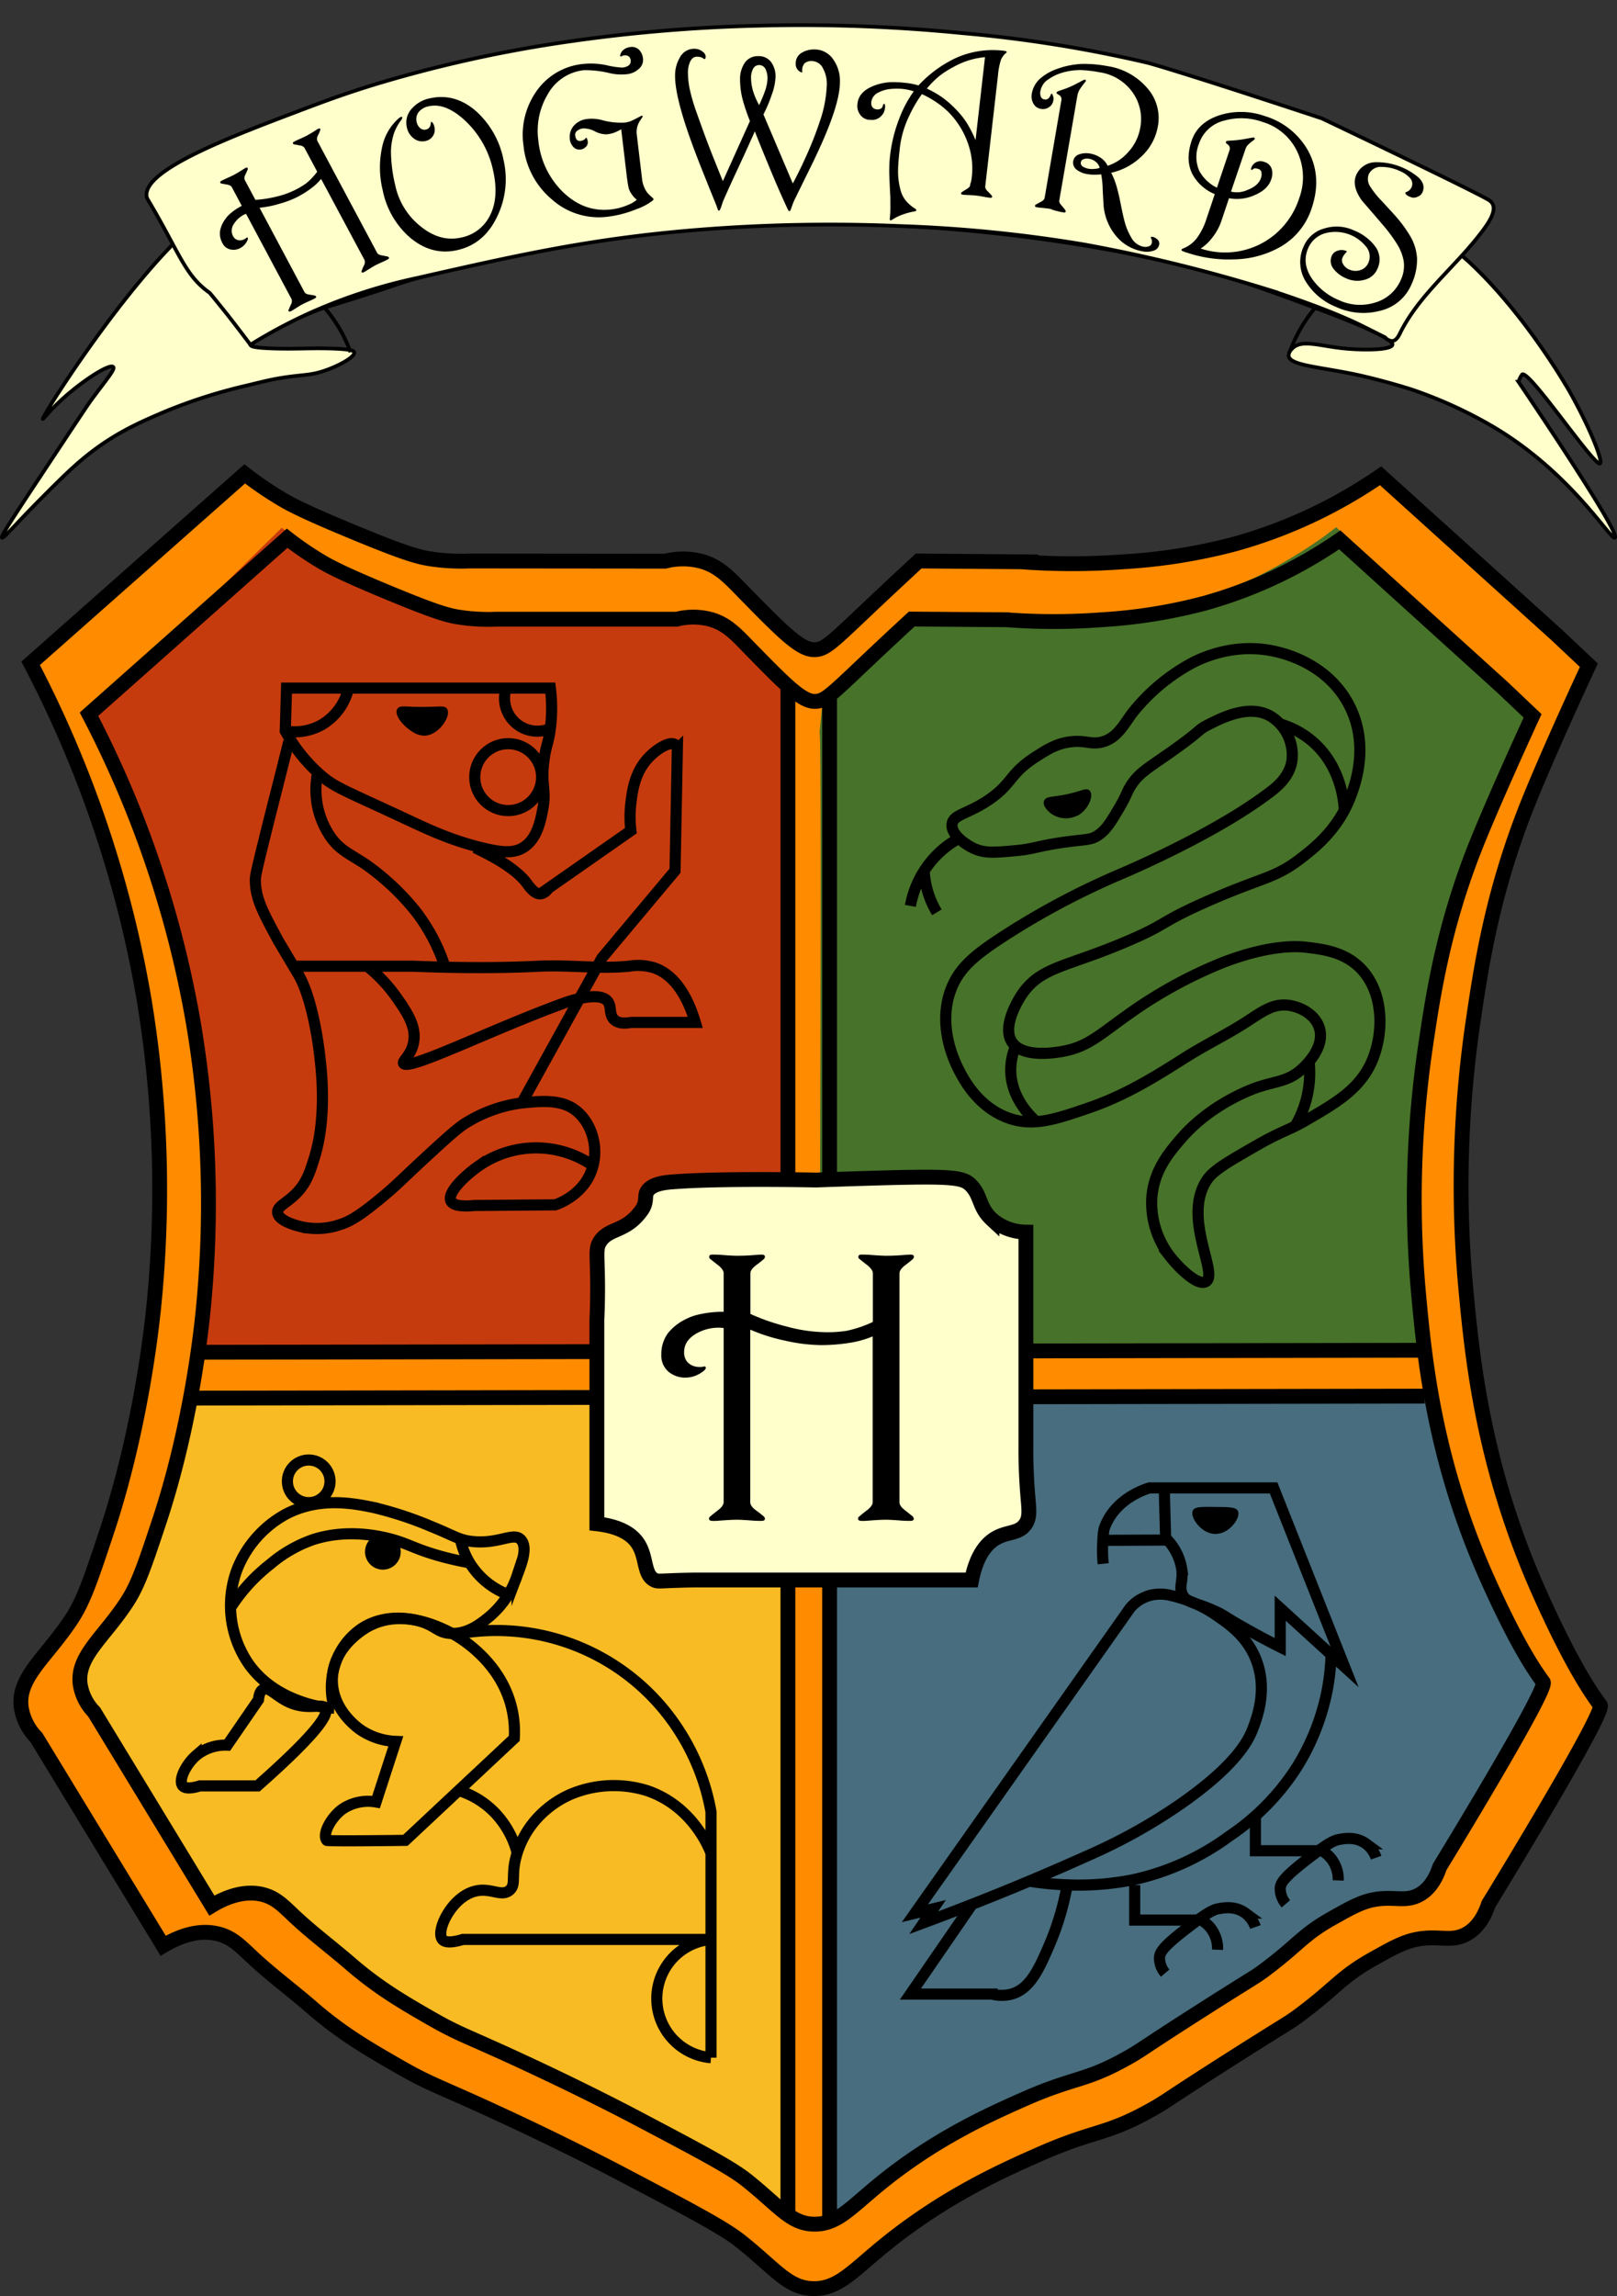 <svg id="Layer_1" data-name="Layer 1" xmlns="http://www.w3.org/2000/svg" viewBox="0 0 436.11 618.94"><rect x="0" y="0" width="436.11" height="618.94" fill="#333333" stroke="none"/><defs><style>.cls-1{fill:#ff8b00;}.cls-1,.cls-10,.cls-11,.cls-6,.cls-7,.cls-8,.cls-9{stroke:#000;stroke-miterlimit:10;}.cls-1,.cls-6,.cls-7{stroke-width:4px;}.cls-2{fill:#0162af;}.cls-2,.cls-3,.cls-4,.cls-5{opacity:0.72;}.cls-3{fill:#f7cd33;}.cls-4{fill:#b11c12;}.cls-5{fill:#006839;}.cls-11,.cls-6,.cls-8{fill:none;}.cls-10,.cls-7{fill:#ffc;}.cls-8{stroke-width:3px;}</style></defs><path class="cls-1" d="M66,127.74a97.75,97.75,0,0,0,9.7,6.64c2.3,1.38,5.9,3.4,19.92,9.19s17.38,6.64,20.93,7.15a55.69,55.69,0,0,0,10.22.51l52.59.05a19.68,19.68,0,0,1,9.7,0c5.13,1.39,7.87,4.68,12.26,9.14,9.61,9.78,14.42,14.67,18.17,14.71,3.34.05,4.88-2,19.27-15.52,3.8-3.56,6.95-6.47,9-8.38l27.57.21a184.68,184.68,0,0,0,27.58,0,151.35,151.35,0,0,0,30.12-4.8,131.07,131.07,0,0,0,39.32-18.39l47.49,42.9,8.68,8.17s-11.24,24.08-16.85,38.3c-9.29,23.55-12.18,42.94-14.29,57.19a303.9,303.9,0,0,0-2.05,72.51c1.76,19,4.71,48.24,19.92,82.21,5.81,13,11.38,23.52,16.34,30.13,1.53,2-30.13,53.61-30.13,53.61-.95,2.84-2.69,6.38-6.13,8.18s-6.27.69-10.72,1c-5,.36-8.24,2.22-14.3,5.61-8.6,4.82-9.92,7.69-19.4,14.81-3.67,2.76-3.12,2.07-19.92,12.77s-16.07,10.58-19.91,12.76c-12.86,7.3-15.52,5.59-30.64,12.26-9.7,4.28-25.86,11.4-42.42,25-8.3,6.8-12.13,11.48-18.86,11.27s-10.05-5.32-19.4-12.76c-4.54-3.61-13.24-8.2-30.64-17.36-3.79-2-16.65-8.73-34.21-16.85-16.67-7.72-18.62-7.92-27.07-12.77s-15.4-8.84-23.49-15.83C79,536.7,73.21,532.44,68,527.57c-3.29-3.08-5.25-5.12-8.68-6.12-6-1.75-11.83,1-15.32,3.06L9.79,468.34a14.73,14.73,0,0,1-4.08-8.17c-1-8.16,7-13.54,13.78-24,3.17-4.91,5.18-10.93,9.19-23,9.3-27.91,12.25-55.65,12.77-60.77A313.81,313.81,0,0,0,38.9,269.7,305.89,305.89,0,0,0,8.26,178.81Z"/><path class="cls-2" d="M223.89,543.27s0,.24,0,.24c.65,0,0-168.66,0-168.66l136.31.55,22.43.55h0c.58,0,1,0,1.36,0a5.37,5.37,0,0,1,.69.18l2.25,3.53.47,2.33s.7,3.24,1,4.55c.39,1.77,1,4.3,1.79,7.5q1.43,5.16,2.86,10.31a151.06,151.06,0,0,0,8.17,23.22c4.09,9.12,6.14,13.68,9.47,17.2,2.72,2.87,4.87,4.17,5.54,7.1,1.12,4.83-2.73,9.89-6.31,13.5q-9.76,17.36-19.54,34.69a60.3,60.3,0,0,1-4.89,7.25,61.72,61.72,0,0,1-4.1,4.75,2.87,2.87,0,0,0-2.31-.31,3,3,0,0,0-1.82,1.77,1.78,1.78,0,0,0-.21-.78c-1-1.86-5.72-1.07-7.26-.81-8.15,1.38-28.25,19.62-38.9,27.46-5.35,3.94-19.66,10.74-48.28,24.35-4.8,2.29-8.81,4.15-11.57,5.44a163.86,163.86,0,0,1-16.41,8.93c-4.13,2-8.11,3.62-11.88,5l-18.84,16.36C223.68,556.94,223.73,543.27,223.89,543.27Z"/><path class="cls-3" d="M212.5,541.92s0,.23,0,.23c-.65,0,0-166.35,0-166.35l-135.32.54-22.27.54h0c-.57,0-1,0-1.35,0a5.13,5.13,0,0,0-.68.18l-2.23,3.48-.48,2.3s-.68,3.19-1,4.49c-.38,1.74-1,4.24-1.77,7.39q-1.43,5.08-2.84,10.18c-1.18,11.33-4.87,18.45-8.11,22.9-1.21,1.66-5.57,7.34-11,15.57-2.4,3.61-3.62,5.6-3.86,8.39-.56,6.2,4.12,11.27,6.26,13.32l19.4,34.21c1.59,2.37,3.21,4.76,4.85,7.15s3.34,4.84,5,7.21c.67-.26,1.78-.66,3.17-1.08A53.51,53.51,0,0,1,67.68,511c6.08-.76,26.61,18.31,38.62,27.09,5.31,3.88,19.51,10.59,47.92,24,4.77,2.26,8.75,4.1,11.49,5.36A159.65,159.65,0,0,0,182,576.31c4.1,1.92,8.05,3.56,11.8,5l18.7,16.14C212.71,555.4,212.66,541.92,212.5,541.92Z"/><path class="cls-4" d="M212.5,198c-.72-7.53,0,166.11,0,166.11l-135.32-.54L54.91,363h0a4.39,4.39,0,0,1-2-.21c-.5-.38.13-1.47.5-4.36.1-.84.34-3.37.26-2.53.43-4.55.44-4.64.44-4.64.83-8.42,2.56-11.63,2.56-21.33h0c-.13-5.07-.52-16.29-2-30.26-2-18.34-4-32.28-8.88-50.43a284,284,0,0,0-21.57-56.14L76,142.27c.92.73,2.26,1.77,3.89,2.95h0a119.4,119.4,0,0,0,16.56,10.09,219.27,219.27,0,0,0,27.8,11.13c10.46.59,21.4,1,32.77,1.08,12,.1,23.45-.11,34.42-.56l21,18.5Z"/><path class="cls-5" d="M221,197.87c.74-7.53,0,166.12,0,166.12l138.2-.54L382,362.9h0c1.18,0,1.8,0,2.08-.21.51-.37-.14-1.47-.51-4.36-.1-.84-.35-3.36-.26-2.52h0c-.45-4.56-.46-4.65-.46-4.65-.84-8.41-2.61-11.63-2.61-21.32h0c.13-5.08.53-16.3,2.07-30.27,2-18.34,4.14-32.28,9.07-50.42a280,280,0,0,1,22-56.14l-53-50.88c-.95.73-2.31,1.77-4,3a136.85,136.85,0,0,1-16.91,10.09c-15.19,7.41-38.75,10.51-38.75,10.51a210.93,210.93,0,0,1-53.34.08l-25.66,24.58Z"/><path class="cls-6" d="M77.44,145.09a88.21,88.21,0,0,0,9,6.17c2.13,1.28,5.46,3.16,18.45,8.54s16.11,6.17,19.4,6.64a51.43,51.43,0,0,0,9.46.48l48.74,0a18.15,18.15,0,0,1,9,0c4.75,1.29,7.28,4.34,11.35,8.49,8.91,9.08,13.36,13.62,16.83,13.67,3.1,0,4.53-1.89,17.86-14.42,3.53-3.31,6.44-6,8.37-7.78l25.55.19a171.08,171.08,0,0,0,25.55,0,140.31,140.31,0,0,0,27.91-4.46,121.29,121.29,0,0,0,36.43-17.08l44,39.85,8,7.59S403,215.38,397.76,228.58c-8.61,21.88-11.29,39.9-13.25,53.13a282.59,282.59,0,0,0-1.89,67.36c1.62,17.67,4.36,44.82,18.45,76.38,5.38,12.05,10.54,21.84,15.14,28,1.42,1.9-27.92,49.81-27.92,49.81-.87,2.63-2.49,5.93-5.67,7.59s-5.82.65-9.94.95c-4.6.34-7.63,2.07-13.25,5.22-8,4.47-9.2,7.14-18,13.76-3.39,2.55-2.89,1.91-18.45,11.85s-14.89,9.84-18.45,11.86c-11.92,6.78-14.38,5.2-28.39,11.39-9,4-24,10.59-39.31,23.2-7.69,6.33-11.24,10.67-17.47,10.48s-9.31-4.95-18-11.86c-4.21-3.36-12.27-7.61-28.39-16.13-3.51-1.86-15.42-8.1-31.7-15.65-15.44-7.17-17.24-7.36-25.07-11.86S102,535.83,94.47,529.33c-5-4.33-10.32-8.28-15.14-12.81-3-2.86-4.87-4.76-8-5.69-5.51-1.61-11,.91-14.2,2.85L25.39,461.5a13.73,13.73,0,0,1-3.78-7.59c-.89-7.58,6.51-12.58,12.77-22.3,2.94-4.56,4.8-10.15,8.52-21.34,8.62-25.93,11.35-51.7,11.83-56.45A292.2,292.2,0,0,0,52.36,277,284.48,284.48,0,0,0,24,192.53Z"/><line class="cls-6" x1="212.5" y1="185.46" x2="212.5" y2="597.42"/><line class="cls-6" x1="223.75" y1="599.54" x2="223.75" y2="187.59"/><line class="cls-6" x1="384.19" y1="363.99" x2="52.49" y2="364.53"/><line class="cls-6" x1="384.23" y1="376.35" x2="52.54" y2="376.89"/><path class="cls-7" d="M174.39,321.45c1.07-2.32,5-2.68,6.61-2.82,13.09-1.09,39.09-.53,39.11-.53h0s9.65-.35,17.6-.57c19.58-.54,22.1-.1,24.17,2,2.82,2.93,2,5.82,5.66,9.21a14.41,14.41,0,0,0,9.15,3.4v57.18c-.05,5.8.23,10.47.51,13.79.32,3.91.65,6-.69,7.83-1.85,2.58-4.79,1.85-8,3.74-2.3,1.36-5.07,4.26-6.46,11.24H188.17c-1.6,0-4.08.05-7.15.17-3.32.13-3.71.21-4.41-.11-3.12-1.42-2.07-6.22-4.63-10-1.4-2.06-4.31-4.45-11-5.21v-55c.12-2.51.26-6.55.17-11.58-.11-6.4-.47-7.73.68-9.53,2.42-3.77,6.9-2.4,11.21-8.41C174.53,324.17,173.87,322.56,174.39,321.45Z"/><path class="cls-8" d="M77.28,185.49h71.15a43.26,43.26,0,0,1,0,10.89c-.52,4.07-1.17,4.46-1.71,8.51-.9,6.88.69,7.91-.34,13.28-.6,3.12-1.51,7.89-5.1,10.21-2.61,1.69-5.81,1.55-11.92,0-8.33-2.12-13.84-4.78-21.1-8.17-16-7.46-18.11-8-22.13-11.58a44.17,44.17,0,0,1-9.19-11.57Z"/><path class="cls-8" d="M76.94,197.06a15,15,0,0,0,9.87-1.7A15.44,15.44,0,0,0,94,185.49"/><path class="cls-8" d="M136.51,185.49a8.86,8.86,0,0,0,11.92,10.89"/><circle class="cls-8" cx="137.06" cy="209.49" r="9.02"/><path class="cls-9" d="M107.57,191.38c.46-.8,1.78-.29,6.49-.32s5.69-.37,6.11.32c.92,1.52-2.15,6.36-5.71,6.44a5.6,5.6,0,0,1-3.14-1.1C109.06,195.32,106.89,192.58,107.57,191.38Z"/><path class="cls-8" d="M77.89,199.87c-.47,1.92-1.24,5-2.21,8.85-1.55,6.13-2.71,10.6-4.25,16.85-1.69,6.85-2.54,10.3-2.56,11.4-.09,5.28,2.33,9.42,6.13,16.52.16.3,2.65,4.46,4.15,7l1.13,1.88c4.46,7.33,6,22.63,6,22.63.49,4.17,1.84,16.53-1.53,27.24-1.14,3.65-2,6.35-4.42,9-2.79,3.06-5.61,3.85-5.45,5.62.2,2.21,4.81,3.44,6,3.74a18.94,18.94,0,0,0,10.89-.51c2.26-.74,4.58-1.89,10-6.3,4.89-3.94,6.67-5.95,12.77-11.57s8.92-8.21,11.4-9.7a38,38,0,0,1,13-4.93c.55-.09,1.43-.24,2.61-.35,4-.36,9.66-1,13.62,2,4.24,3.25,6.21,9.4,4.77,15-2,7.85-9.73,10.4-10.22,10.55l-21.78.17c-2.61.26-5.63.23-6.33-1.22-1.09-2.25,3.94-6.95,7.35-9.33a27,27,0,0,1,31-.17"/><path class="cls-8" d="M140.73,297.32l21.59-39.05,19.74-23.55q.31-16.38.62-32.77a1.77,1.77,0,0,0-.62-1.22c-1.45-1.08-5.23,1.35-7.49,3.89-3.46,3.9-4.06,8.85-4.42,11.86a31.23,31.23,0,0,0,0,7.44l-22.3,15.58a3.09,3.09,0,0,1-1.87,1.42c-1.73.35-3.38-2.12-3.87-2.78-1.68-2.29-5.31-5.53-14-9.62"/><path class="cls-8" d="M85.54,209a23,23,0,0,0,0,7.81,22.55,22.55,0,0,0,3.53,8.68c2.68,3.85,5.36,4.68,9.85,7.73a66.1,66.1,0,0,1,13.2,12.46,49.32,49.32,0,0,1,8.17,15.84"/><path class="cls-8" d="M79.15,260.46h32.28c15.59.62,26.58.37,33.87,0,8.1-.4,16.26.78,24.34,0a14.65,14.65,0,0,1,7,.51c6.27,2.31,9.34,9.46,10.89,14.64H170.15c-1.35.26-3.21.39-4.43-.68-1.55-1.37-.71-3.55-1.78-4.95-2.24-3-11,.1-11.66.36-19.24,6.94-41.95,18.36-43.41,16.34-.5-.71,2.17-2.21,2.73-6,.62-4.21-1.92-7.88-4.6-11.75a41,41,0,0,0-8-8.51"/><path class="cls-8" d="M256.77,222.19c.29-2.65,4.16-2.67,10-6.64,6.36-4.37,5.5-7,12.51-11.49,3.09-2,5.68-3.63,9.44-4.09,4.1-.5,5.61.88,8.69,0,3.85-1.09,5.51-4.38,7.91-7.66a52,52,0,0,1,16.09-13.53c2.16-1.13,11.52-5.86,23-3.06,2.33.57,13.69,3.34,19.41,14.29,5.63,10.79,1.63,21.52.51,24.52-3.39,9.07-9.88,14.13-13.79,17.1-6.94,5.28-10.22,4.83-25.27,11.49-12.67,5.61-10.2,5.86-20.94,10.47-16.72,7.18-23.41,6.88-28.6,14.3-.35.51-5.78,8.46-2.81,13,2.89,4.41,11.82,2.85,13.54,2.55,6.95-1.21,10.19-4.59,17.87-10a122.07,122.07,0,0,1,25.53-14c13.06-5,20.48-4.32,22.47-4.08,4.39.52,10.18,1.2,14.55,5.61,6.72,6.78,6.42,18.62,2.56,26.3C366,294,360,297.47,352.51,301.84c-5.12,3-6.5,2.87-13.53,6.9-7.85,4.5-11.77,6.74-13.53,9.45-6.63,10.18,3.37,25.32-.25,27.31-2.27,1.25-7.43-3.95-9.71-6.89A23.62,23.62,0,0,1,310.64,323c.5-7.5,4.75-12.42,7.92-16.09,8.53-9.88,20.37-13.78,21.19-14,4.82-1.53,7.8-1.54,11.23-4.6.82-.73,6.55-5.83,4.85-11.23-1.17-3.74-5.34-5.82-8.68-6.13-3.86-.35-6.63,1.67-10.72,4.34-5.37,3.5-11.18,6.28-16.6,9.7-8.36,5.29-16.26,10.3-26.55,13.79-8.8,3-14.73,5-21.45,2.55-8.16-3-12-10.51-13.27-13-.86-1.69-5.91-11.6-2.05-21.7,2.18-5.67,6.29-9.12,13.79-14a207.51,207.51,0,0,1,32.17-17.11c3.3-1.42,26.11-11.25,40.34-22.21,1.53-1.18,4.93-3.88,5.62-8.17a12.34,12.34,0,0,0-5.62-12c-5.8-3.44-13.12.27-17.1,2.3-2.8,1.42-1.27,1.18-9.71,7.15-6.46,4.56-8.75,5.68-11,9.19-1.25,2-1,2.32-3.06,5.87-2.29,3.87-3.5,5.92-5.62,7.4s-3.11,1.12-9.44,2c-7.83,1.14-7.71,1.79-13.28,2.29s-8.21.71-11.23-.76C260.17,227.48,256.47,224.87,256.77,222.19Z"/><path class="cls-9" d="M282.05,216.06c.31-.85,1.74-.71,4.85-1.28,4.59-.85,6-2,6.64-1.28.82.91-.28,3.84-2.3,5.37a6.42,6.42,0,0,1-7.15.25C283,218.44,281.69,217,282.05,216.06Z"/><path class="cls-8" d="M345.34,195.18a23.63,23.63,0,0,1,8.45,4.54c7.87,6.61,8.66,16.32,8.78,18.55"/><path class="cls-8" d="M274.39,281a16.56,16.56,0,0,0-1.79,7.18c-.11,7.85,5.65,13.09,6.87,14.15"/><path class="cls-8" d="M353.07,286.17a28.29,28.29,0,0,1-3.77,17.41"/><path class="cls-8" d="M258.61,226a26,26,0,0,0-13.07,18.19"/><path class="cls-8" d="M249.25,234.7a24,24,0,0,0,3.43,11.23"/><path class="cls-8" d="M124.84,440.22a58.57,58.57,0,0,1,57.86,25.6,59.58,59.58,0,0,1,9.06,22.6v66.27a16,16,0,0,1,0-31.88H124.84c-3.66,1.11-5,.65-5.53,0-1.87-2.28,2.46-11.41,8.8-13,4.18-1.09,7.07,1.64,9.31-.25,1.7-1.44.58-3.48,1.51-8a25,25,0,0,1,6.54-12.05,26.86,26.86,0,0,1,8.3-5.77,30.09,30.09,0,0,1,20.88-1c12.12,4.21,16.51,15.25,17.11,16.82"/><path class="cls-8" d="M106.74,469.42a18.19,18.19,0,0,1-9.45-3.07c-.84-.57-7.73-5.44-7.66-13.53.08-9.27,9.22-14.17,10-14.55,9.06-4.68,18.79.29,22.21,2,1,.52,13.5,7.15,16.34,20.94a28,28,0,0,1,.52,7.4l-29.37,27.49s-21,.28-21.19,0c-1.29-1.58,1-6,4.09-8.34a12.42,12.42,0,0,1,9.19-2Z"/><path class="cls-8" d="M87.74,460.48c1,1.49-1.6,6.21-18.28,20.94H53.89c-3.39,1.07-4.32.32-4.6,0-1.27-1.47.8-5.77,3.58-8.17a12.45,12.45,0,0,1,8.42-2.81l8.43-12.26c.09-1,.36-2.37,1.28-2.81,1.52-.72,3.41,1.75,6.63,3.32C82.9,461.26,86.78,459,87.74,460.48Z"/><path class="cls-8" d="M90.14,460.48a31.58,31.58,0,0,1-8.93-1.79c-2.5-.89-9.27-3.4-14-9.95a27.7,27.7,0,0,1-3.32-25.54,29.12,29.12,0,0,1,13.27-15.06c9.09-4.73,18.32-2.84,23.49-1.79a97,97,0,0,1,15.58,5.11c6.48,2.62,7.55,3.71,11.23,4.08,7.16.73,11-2.6,13-.51s.13,6.72-1,9.71a24.66,24.66,0,0,1-7.4,11c-2.26,1.85-5.7,4.67-10.22,4.59-3.9-.07-4.29-2.23-9.16-3.46-2.15-.55-8.8-1.84-14.84,1.93a18.29,18.29,0,0,0-7.28,9.28,19.94,19.94,0,0,0-.38,12.42"/><path class="cls-8" d="M62.16,433.44a46.78,46.78,0,0,1,10.72-11.77A36,36,0,0,1,84.52,415c10-3.21,19.64-.6,23,.51s5.62,2.45,11.64,4.09c3.37.92,6.21,1.46,8.12,1.79"/><path class="cls-8" d="M124.16,414.85a20.26,20.26,0,0,0,2.75,6.82,20.83,20.83,0,0,0,9.27,7.82"/><circle class="cls-8" cx="83.26" cy="399.32" r="5.75"/><circle cx="103.26" cy="418.31" r="4.82"/><path class="cls-8" d="M123.69,482.66a23,23,0,0,1,10.47,6.76,24.54,24.54,0,0,1,5.31,10"/><path class="cls-8" d="M297.54,421.54a36,36,0,0,1-.09-6.3,18.56,18.56,0,0,1,.34-3.15c2.79-8.21,11.38-10.73,12.26-11h33.44l19.15,48.25-17.36-15.83V444c-3.66-1.84-6.62-3.45-8.68-4.6-6.58-3.67-6.16-3.87-9.18-5.22-5.24-2.34-7.29-2.07-8.44-4.22s.15-3.52-.25-6.9a14.79,14.79,0,0,0-3.83-7.91l-17.45.08"/><path class="cls-8" d="M314,401.12q.19,7,.38,14"/><path class="cls-9" d="M322.17,407.37c.37-.72,2.2-.7,5.88-.64,3.35,0,5,.09,5.36.77.68,1.41-2.11,5.51-5.61,5.51S321.47,408.78,322.17,407.37Z"/><path class="cls-8" d="M309.88,430.14a11.46,11.46,0,0,1,6.12,0,35.56,35.56,0,0,1,10.73,4.42c4.39,2.91,9.53,6.32,12.08,12.94,3.15,8.17.09,15.91-1,18.72s-4.34,9.7-19.91,20.43a146.78,146.78,0,0,1-23.83,13.27c-11.34,5.11-26.48,11.56-44.94,18.39l2.55-3.75-4.93,1.19,58-82.21a11,11,0,0,1,2-1.87A11.84,11.84,0,0,1,309.88,430.14Z"/><path class="cls-8" d="M359,446a60.35,60.35,0,0,1-1.09,9.82,61.3,61.3,0,0,1-8.17,20.59A63.76,63.76,0,0,1,331.49,495a68.19,68.19,0,0,1-26,11.74,74.45,74.45,0,0,1-17.53,1.36,81.68,81.68,0,0,1-10.37-1"/><path class="cls-8" d="M262.2,513.32l-16.66,24.22h22a10.39,10.39,0,0,0,5.28,0c5-1.41,7.42-6.77,10.21-13.28a73,73,0,0,0,4.94-17"/><polyline class="cls-8" points="338.59 489.46 338.59 498.9 356.02 498.9"/><path class="cls-8" d="M346.81,513.2a6.33,6.33,0,0,1-1.53-4.08c.06-1.51.85-3,7.83-8.35,5.48-4.2,6.82-4.69,8.17-4.93s4.43-.8,7.15,1.19a8,8,0,0,1,2.72,3.74"/><path class="cls-8" d="M356,498.61a8.79,8.79,0,0,1,3.22,2.68,9,9,0,0,1,1.7,5.61"/><polyline class="cls-8" points="306.03 508.15 306.03 517.59 323.46 517.59"/><path class="cls-8" d="M314.25,531.89a6.34,6.34,0,0,1-1.53-4.09c.06-1.51.85-3,7.83-8.34,5.48-4.2,6.82-4.69,8.17-4.94s4.43-.8,7.15,1.2a8,8,0,0,1,2.72,3.74"/><path class="cls-8" d="M323.46,517.3a8.84,8.84,0,0,1,3.22,2.67,9,9,0,0,1,1.7,5.62"/><path d="M246.24,408.87a.61.61,0,0,1,.15.3.68.68,0,0,1,.05.25c0,.37-.3.56-.92.56a29.92,29.92,0,0,1-3.05-.13q-2.53-.18-3.51-.18c-1.1,0-2.74.09-4.92.26a12.84,12.84,0,0,1-1.75.05c-.58,0-.87-.21-.87-.62a.53.53,0,0,1,.16-.41,27.7,27.7,0,0,1,2.2-1.79c1.06-.82,1.59-1.56,1.59-2.21v-44.7a26.8,26.8,0,0,1-6.59,1.79,48.48,48.48,0,0,1-7.36.56,46,46,0,0,1-9.53-1.17,48.7,48.7,0,0,1-9.54-3V405q0,1,1.56,2.16a27.56,27.56,0,0,1,2.18,1.71.71.71,0,0,1,.16.3,1,1,0,0,1,.05.25c0,.37-.31.56-.93.56a30.17,30.17,0,0,1-3.06-.13c-1.7-.12-2.87-.18-3.52-.18-1.1,0-2.75.09-4.94.26a12.84,12.84,0,0,1-1.75.05c-.58,0-.87-.21-.87-.62a.56.56,0,0,1,.15-.41c.1-.13.84-.73,2.2-1.79,1.06-.82,1.59-1.56,1.59-2.21V358a8.52,8.52,0,0,0-1.23-.1,12.15,12.15,0,0,0-6.15,1.59q-3.28,1.89-3.28,5a4,4,0,0,0,.67,2.41,4.06,4.06,0,0,0,1.28,1.08,4.64,4.64,0,0,0,2.36.51,2.78,2.78,0,0,0,.92-.1c.41-.11.62,0,.62.36a1,1,0,0,1-.41.66,7.92,7.92,0,0,1-1.9,1.23,7.33,7.33,0,0,1-3.13.72,7,7,0,0,1-4.36-1.38,5.66,5.66,0,0,1-2.2-4.77,9.56,9.56,0,0,1,1.84-5.9,14,14,0,0,1,4.62-3.64,14.82,14.82,0,0,1,3.89-1.38,28.37,28.37,0,0,1,6.46-.67V343.22c0-.64-.51-1.38-1.53-2.2-.76-.58-1.51-1.18-2.26-1.79a.81.81,0,0,1-.08-.62c.06-.27.32-.41.8-.41a30.81,30.81,0,0,1,3.09.13q2.56.18,3.6.18c1.37,0,2.77-.05,4.19-.16s2.22-.15,2.39-.15c.62,0,.93.19.93.56a.87.87,0,0,1-.21.57A26.72,26.72,0,0,1,204,341c-1.07.82-1.61,1.56-1.61,2.2v11a58.31,58.31,0,0,0,9.85,3.41,41.83,41.83,0,0,0,10.35,1.51,33.74,33.74,0,0,0,5.64-.36,31.15,31.15,0,0,0,7.18-2.41V343.22c0-.64-.51-1.38-1.54-2.2-.75-.58-1.5-1.18-2.25-1.79a.76.76,0,0,1-.08-.62c.05-.27.31-.41.79-.41a30.57,30.57,0,0,1,3.08.13c1.71.12,2.9.18,3.59.18,1.36,0,2.76-.05,4.18-.16s2.21-.15,2.38-.15c.62,0,.92.19.92.56a.92.92,0,0,1-.2.57,26.88,26.88,0,0,1-2.1,1.69c-1.06.82-1.59,1.56-1.59,2.21V405c0,.65.51,1.37,1.54,2.16C245.45,408.2,246.17,408.77,246.24,408.87Z"/><path class="cls-10" d="M.54,144.93c.41.32,3.51-3.47,10-10,5.83-5.86,9.46-9.51,14-13,7.36-5.65,14-8.44,20-11a140.5,140.5,0,0,1,22-7c4.14-1,6.21-1.54,9-2,6-1,8-.63,12-2,3.85-1.3,8.31-3.73,8-5-.07-.25-.42-.85-7-1-5.46-.12-9.33.2-15,0-5.22-.18-5.91-.58-6-1-.2-.83,2-2.06,6-4,9.86-4.73,14-6,14-6,22.56-6.9,17.68-6.05,29-9,9.08-2.36,20.46-5.32,36-8a403.78,403.78,0,0,1,45-5,433.46,433.46,0,0,1,61,1c35.54,3.06,60.51,9.54,66,11,10.82,2.88,17.21,5.26,30,10,20.8,7.73,21.11,9.53,21,10-.37,1.52-8.13,1.49-13,1-6.76-.67-11.46-2.56-14,0a2.65,2.65,0,0,0-1,2c.35,2.56,7.81,2.89,18,5,0,0,6.61,1.37,15,4a119.8,119.8,0,0,1,22,10c21.23,12.47,31.9,30.81,33,30,1.67-1.24-26-42-26-42h0a7.09,7.09,0,0,1,1-2c1.94-1.23,19.45,24.87,21,24,.83-.46-2.42-9-8-19,0,0-11.44-20.43-27-35-14.56-13.62-69.94-45.19-197-42-76.6,1.93-119.56,3.65-152,36-17.07,17-36.41,47.69-36,48,.12.1,2.13-2.59,6-6,5.3-4.68,12.13-9,13-8,.57.64-1.75,3.24-6,9-.84,1.13-5.23,7.76-14,21C1.48,142.6.25,144.71.54,144.93Z"/><path class="cls-10" d="M67.54,92.93q-3-4-6.21-8.11c-1.61-2-3.2-4-4.79-5.89h0c-6.51-4.55-8-10.38-16-24-.84-1.42-.95-1.58-1-2-1-7.11,22.35-15.94,41-23,6.4-2.42,11.72-4.43,20-7a354.23,354.23,0,0,1,48-11,427.92,427.92,0,0,1,56-5,441.43,441.43,0,0,1,55,2,354,354,0,0,1,50,8s7.39,1.9,47,15h0c5.26,2.51,41,19.56,45,22a2.72,2.72,0,0,1,1,1c1.29,2.38-2,6.47-4,9-6.93,8.73-16.1,16-21,26-.2.4-.87,1.87-2,2a2.73,2.73,0,0,1-2-1l-6-3c-10-5-26-10-26-10a425.93,425.93,0,0,0-49-12,377.57,377.57,0,0,0-50-5,444.51,444.51,0,0,0-54,1c-29,2.33-48.75,6.81-76,13a144.55,144.55,0,0,0-28,9,138.39,138.39,0,0,0-17,9"/><path class="cls-11" d="M87.54,82.93a40.41,40.41,0,0,1,3,4,39.35,39.35,0,0,1,4,8"/><path class="cls-11" d="M354.9,82.75a39.26,39.26,0,0,0-3,4,38.85,38.85,0,0,0-4,8"/><path d="M104.64,69.19a.42.42,0,0,1,.16.11l.09.11c.1.18,0,.35-.31.51a13.34,13.34,0,0,1-1.52.74c-.86.38-1.45.66-1.77.83q-.81.44-2.34,1.41a8.37,8.37,0,0,1-.84.49c-.29.15-.49.12-.59-.08a.26.26,0,0,1,0-.24,12,12,0,0,1,.61-1.45,1.83,1.83,0,0,0,.2-1.5L86.6,48.23a14.76,14.76,0,0,1-2.76,2.6A27.09,27.09,0,0,1,80.39,53a25,25,0,0,1-5,1.92A26.74,26.74,0,0,1,70,56L82.14,78.78c.17.32.61.54,1.33.65,1,.15,1.46.24,1.52.27a.29.29,0,0,1,.15.11.44.44,0,0,1,.09.11c.1.18,0,.35-.31.51a16.26,16.26,0,0,1-1.53.74c-.86.38-1.45.66-1.77.83-.54.29-1.32.76-2.35,1.42a5.69,5.69,0,0,1-.85.48c-.28.15-.48.13-.59-.07a.34.34,0,0,1,0-.24c0-.09.22-.58.61-1.46a1.77,1.77,0,0,0,.2-1.49l-12.28-23a3.94,3.94,0,0,0-.63.27,6.75,6.75,0,0,0-2.6,2.39,3.16,3.16,0,0,0-.31,3.3,2.22,2.22,0,0,0,1,1,2.28,2.28,0,0,0,.91.19A2.53,2.53,0,0,0,66,64.43a1.66,1.66,0,0,0,.43-.3c.17-.15.3-.15.39,0a.51.51,0,0,1,0,.43,4.28,4.28,0,0,1-1.95,2.27,3.8,3.8,0,0,1-2.49.46A3.13,3.13,0,0,1,60,65.56a5.33,5.33,0,0,1-.64-3.37,7.65,7.65,0,0,1,1.31-3,8.14,8.14,0,0,1,1.54-1.7,16.06,16.06,0,0,1,3-2l-2.71-5.07c-.17-.32-.61-.54-1.33-.68-.52-.08-1-.18-1.57-.28a.44.44,0,0,1-.2-.29c0-.14,0-.28.28-.41s.68-.35,1.55-.74,1.47-.68,1.81-.85c.67-.36,1.34-.75,2-1.18l1.13-.7c.3-.16.51-.15.6,0a.47.47,0,0,1,.05.33c0,.06-.21.53-.6,1.38a1.81,1.81,0,0,0-.21,1.5l2.87,5.38A32.25,32.25,0,0,0,74.56,53,23,23,0,0,0,80,51a20.52,20.52,0,0,0,2.67-1.65,17.29,17.29,0,0,0,2.88-3.06l-3.43-6.43a1.84,1.84,0,0,0-1.33-.67l-1.58-.29a.45.45,0,0,1-.2-.28c-.05-.15,0-.29.28-.41a17.08,17.08,0,0,1,1.54-.74c.87-.39,1.47-.68,1.81-.85.67-.36,1.34-.75,2-1.17s1-.66,1.13-.7q.45-.24.6,0a.53.53,0,0,1,0,.33,14.27,14.27,0,0,1-.59,1.38,1.83,1.83,0,0,0-.2,1.5l16.16,30.25c.17.31.61.53,1.32.65Q104.55,69.14,104.64,69.19Z"/><path d="M135.8,43.09a23,23,0,0,1-1.5,14.84q-3.53,7.82-10.94,9.49-7,1.59-12.93-3.51a22.75,22.75,0,0,1-7.2-12.56,25.79,25.79,0,0,1-.19-11.6,14.16,14.16,0,0,1,4.51-7.87,2.28,2.28,0,0,1,.64-.38c.17,0,.27,0,.3.14s-.08.45-.35.81a13.3,13.3,0,0,0-1.84,3.36,16.42,16.42,0,0,0-.85,5.41A40.71,40.71,0,0,0,106.61,50a19.1,19.1,0,0,0,6.68,10.9q5.37,4.43,11.06,3.14A11,11,0,0,0,132,58.38q2.67-4.92,1-12.39a25.66,25.66,0,0,0-7.36-13.28q-5.36-5.1-10-4.06a4.56,4.56,0,0,0-2.75,1.59A3.16,3.16,0,0,0,112.4,33a2.77,2.77,0,0,0,.89,1.5,1.65,1.65,0,0,0,1.55.43l.41-.12a1.1,1.1,0,0,0,.46-.36,1.37,1.37,0,0,0,.33-.51,2.56,2.56,0,0,0,.11-.46,3.7,3.7,0,0,0,.06-.41c0-.11,0-.17.07-.19a.42.42,0,0,1,.32.11,2.73,2.73,0,0,1,.57,1.27c0,.09,0,.18.07.28a1.36,1.36,0,0,0,0,.29,2.94,2.94,0,0,1-.6,2A3.06,3.06,0,0,1,114.81,38a3.74,3.74,0,0,1-3.22-.68,4.88,4.88,0,0,1-1.86-3,5.52,5.52,0,0,1,1.39-5.1,8.73,8.73,0,0,1,4.73-2.7q6.91-1.56,12.68,3.57A23.81,23.81,0,0,1,135.8,43.09Z"/><path d="M173.42,15.78a3.11,3.11,0,0,1-1.11,2.77A5.57,5.57,0,0,1,169.1,20a14,14,0,0,1-4.5-.24,27.6,27.6,0,0,0-7.15-.84,12.74,12.74,0,0,0-9.77,6.58,19.11,19.11,0,0,0-2.48,12.41,22.35,22.35,0,0,0,6.58,13.8q5.78,5.61,13.12,4.74a18.52,18.52,0,0,0,1.89-.34,16.28,16.28,0,0,0,2.72-.93,7.14,7.14,0,0,0,2.24-1.35,5.89,5.89,0,0,1-.93-.86c-.18-.23-.42-.57-.71-1a5,5,0,0,1-.65-1.74q-.21-1.06-.42-2.76l-1.5-12.64a11.39,11.39,0,0,1-1.9.94,8.74,8.74,0,0,1-2,.44,6.63,6.63,0,0,1-3.19-.8,6.57,6.57,0,0,0-3.19-.79,3.24,3.24,0,0,0-1.55.6,1.32,1.32,0,0,0-.57,1.31q.21,1.76,1.71,1.41a3.05,3.05,0,0,0,.73-.31.85.85,0,0,0,.34-.34.25.25,0,0,1,.19-.16c.09,0,.14,0,.16.18a2.42,2.42,0,0,1,.24.8,3.64,3.64,0,0,1,0,.59,1.72,1.72,0,0,1-.57.94,2.31,2.31,0,0,1-3.35-.06,3.86,3.86,0,0,1-.93-2.15,2.34,2.34,0,0,1,0-.43,4.44,4.44,0,0,1,1.29-3.31,5.53,5.53,0,0,1,3.4-1.61,10.64,10.64,0,0,1,3.81.24,19.2,19.2,0,0,0,6.33.73,7.11,7.11,0,0,0,2.16-.63c.8-.4,1.59-.81,2.38-1.23.26,0,.35.08.27.32l-.73,1.09a5.53,5.53,0,0,0-.85,3.51l1.43,12a7.67,7.67,0,0,0,1.36,3.74,12.54,12.54,0,0,0,1.56,1.53.51.51,0,0,1,.18.3.45.45,0,0,1-.16.33,15.33,15.33,0,0,1-4.5,2.4A29.9,29.9,0,0,1,164,58.41a19,19,0,0,1-15.21-4.7,21.67,21.67,0,0,1-7.59-14.37,20.41,20.41,0,0,1,3.37-14.59,17.37,17.37,0,0,1,12.81-7.52,20.12,20.12,0,0,1,6.29.37,22.39,22.39,0,0,0,4.2.62c1.62-.2,2.36-.88,2.22-2a1.41,1.41,0,0,0-.57-1.05,1.59,1.59,0,0,0-1.07-.24A.77.77,0,0,0,168,15l-.33.14a.44.44,0,0,1-.28.09c-.07,0-.12-.06-.13-.16a1,1,0,0,1,.07-.41,2.51,2.51,0,0,1,1-1.36,3.52,3.52,0,0,1,1.59-.61,2.79,2.79,0,0,1,2.44.73A4,4,0,0,1,173.42,15.78Z"/><path d="M226.53,22.09q0,3.87-2.37,10.34-1.72,4.73-5.06,11.64-2.34,4.73-4.64,9.45a15,15,0,0,0-.84,2,11.88,11.88,0,0,1-.47,1.23.25.25,0,0,1-.23.17q-.13,0-.3-.21c-.1-.14-.53-1.06-1.29-2.75q-1.52-3.3-3.92-9.1c-1.6-3.87-2.88-7-3.83-9.45-.87,1.95-1.75,3.91-2.64,5.86-1.08,2.35-2.17,4.7-3.25,7q-1.91,4.19-2.64,5.89c-.06.15-.22.63-.49,1.43a4.35,4.35,0,0,1-.43,1,.27.27,0,0,1-.25.2c-.08,0-.14-.05-.2-.14a2.61,2.61,0,0,1-.2-.52c-.19-.55-.37-1-.54-1.42q-1.91-4.69-3.79-9.42-3.1-7.8-4.75-13.15-2.34-7.58-2.33-11.64a9.47,9.47,0,0,1,1.22-4.87,4.31,4.31,0,0,1,3.84-2.48,3.55,3.55,0,0,1,2.48.86,1.71,1.71,0,0,1,.71,1.53,2.09,2.09,0,0,1-.17.32c-.1.09-.21.08-.34,0a1.92,1.92,0,0,0-.67-.4,3.58,3.58,0,0,0-1.21-.17c-.82,0-1.44.5-1.88,1.51a7.26,7.26,0,0,0-.51,2.87,22.14,22.14,0,0,0,.6,4.87,50.63,50.63,0,0,0,1.45,5c.59,1.65,1.17,3.29,1.76,4.92.76,2.1,1.55,4.22,2.39,6.37q.91,2.3,2,5c.4,1,.8,2,1.22,3l7.3-16.2A52.81,52.81,0,0,1,200.34,27a21.13,21.13,0,0,1-.74-5.32,7.83,7.83,0,0,1,1.3-4.81,4.28,4.28,0,0,1,3.65-1.74,4.11,4.11,0,0,1,3.38,1.55,6.48,6.48,0,0,1,1.23,4.14,15.72,15.72,0,0,1-1,4.66,35.87,35.87,0,0,1-2.26,5.36l7.92,18.62c1.08-2,2.24-4.35,3.47-7.06a96.43,96.43,0,0,0,3.93-10A33.88,33.88,0,0,0,223,22.72a8.67,8.67,0,0,0-1-4.21A3.4,3.4,0,0,0,219,16.46a2.8,2.8,0,0,0-2,.6,2.77,2.77,0,0,0-.63,2.07c0,.27,0,.4-.17.4a.79.79,0,0,1-.28-.11,2.38,2.38,0,0,1-1.31-2.34,3.22,3.22,0,0,1,1.76-2.93,6.24,6.24,0,0,1,3.19-.82,6.06,6.06,0,0,1,5.1,2.59A10,10,0,0,1,226.53,22.09ZM207,21.18a5.55,5.55,0,0,0-.48-2.42,1.89,1.89,0,0,0-1.74-1.22,1.81,1.81,0,0,0-1.67,1,5,5,0,0,0-.55,2.39,13,13,0,0,0,.66,4,20,20,0,0,0,1.52,3.41c.64-1.37,1.13-2.53,1.47-3.5A11.56,11.56,0,0,0,207,21.18Z"/><path d="M267.49,52.75a.29.29,0,0,1,.07.17.4.4,0,0,1,0,.15q0,.3-.54.24a15.62,15.62,0,0,1-1.68-.26c-.93-.17-1.58-.28-1.94-.32-.6-.07-1.51-.13-2.74-.17a6.58,6.58,0,0,1-1-.09q-.48,0-.45-.39a.31.31,0,0,1,.11-.22c.07-.07.51-.35,1.33-.85.64-.38,1-.76,1-1.11s.14-.5.23-.88a12.28,12.28,0,0,0,.22-1.33,20,20,0,0,0-.26-6.22,22.38,22.38,0,0,0-3.75-8.54,20.74,20.74,0,0,0-4.08-4.29,26.67,26.67,0,0,0-5.37-3.27,36.3,36.3,0,0,0-3.46,5.94,27.22,27.22,0,0,0-2.46,8.28q-.49,4.3-.51,6.19a19,19,0,0,0,.83,6,7.56,7.56,0,0,0,1.89,3,12.47,12.47,0,0,0,1.9,1.48c.21.14.31.28.29.44s-.12.21-.31.25c-.57.1-1.11.22-1.63.35a18.09,18.09,0,0,0-1.82.57,12.09,12.09,0,0,0-1.79.8q-.52.28-1,.6a.66.66,0,0,1-.39.13c-.16,0-.23-.18-.2-.48.07-.59.12-1.26.15-2s0-2,0-3.64q-.16-3-.27-5.88a37.92,37.92,0,0,1,.19-5.42,40.41,40.41,0,0,1,2.5-10.06,31.58,31.58,0,0,1,3.9-7.31c-.4-.13-.83-.24-1.29-.35a13.19,13.19,0,0,0-1.58-.27,16.09,16.09,0,0,0-3.4,0,8.61,8.61,0,0,0-3.18.91,3.31,3.31,0,0,0-2,2.52c-.12,1.07.24,1.74,1.09,2a1.4,1.4,0,0,0,.33.07,1.9,1.9,0,0,0,1.07-.17,1.1,1.1,0,0,0,.6-.79c.09-.37.21-.55.37-.53s.19.13.23.34a3.06,3.06,0,0,1,0,.81,2.94,2.94,0,0,1-.12.54q-.09.3-.18.57a3.86,3.86,0,0,1-1.45,1.6,3.43,3.43,0,0,1-2.25.44,1.66,1.66,0,0,1-.32,0,3.29,3.29,0,0,1-2.4-1.41,4,4,0,0,1-.7-3c.22-1.94,1.46-3.44,3.72-4.48a14.2,14.2,0,0,1,4.9-1.24,16.88,16.88,0,0,1,2,0c.75,0,1.5.08,2.28.17a18.06,18.06,0,0,1,3.55.69,32.65,32.65,0,0,1,10-7.36,24.22,24.22,0,0,1,12.88-2c.63.07.93.19.91.36s-.09.18-.24.29A5.49,5.49,0,0,0,270,16a18.32,18.32,0,0,0-.84,4.29l-3.45,30.06c0,.36.21.78.73,1.28A15.06,15.06,0,0,1,267.49,52.75Zm-4.38-15,2.55-22.34a21.06,21.06,0,0,0-8.49,2.64,24.75,24.75,0,0,0-3.9,2.5,26.5,26.5,0,0,0-3.3,3.32,27.44,27.44,0,0,1,4.22,2.43,27,27,0,0,1,3.36,2.91,23.78,23.78,0,0,1,3.17,3.88A32.65,32.65,0,0,1,263.11,37.79Z"/><path d="M312.65,65.92A2.16,2.16,0,0,1,311,67.61a5.42,5.42,0,0,1-2.74.16,11.9,11.9,0,0,1-6-2.85,14.42,14.42,0,0,1-3.62-5.27,15.46,15.46,0,0,1-1-4.18c0-.49-.13-1.94-.24-4.34A25.66,25.66,0,0,0,297,47c-.61.06-1.22.1-1.83.1a11.2,11.2,0,0,1-1.76-.14,6.48,6.48,0,0,1-2.95-1.15,2.38,2.38,0,0,1-1-2.42,2.34,2.34,0,0,1,1.7-1.82,5.79,5.79,0,0,1,2.87-.17,7.23,7.23,0,0,1,2.77,1.1,5.29,5.29,0,0,1,1.93,2.19,12.34,12.34,0,0,0,5.46-3.59,12.9,12.9,0,0,0,3.33-6.62,12.38,12.38,0,0,0-2.17-9.73,13.27,13.27,0,0,0-8.94-5.29,33.82,33.82,0,0,0-4.82-.57,17.26,17.26,0,0,0-5.33.78,12.24,12.24,0,0,0-3.46,1.69,4.61,4.61,0,0,0-2.1,2.79c-.06.22-.09.37-.11.44a2.66,2.66,0,0,0,.12,1.44,1.11,1.11,0,0,0,.92.76,1.32,1.32,0,0,0,1-.15,2.28,2.28,0,0,0,.73-1.06c.09-.21.2-.31.31-.29s.18.11.21.27a2.33,2.33,0,0,1,.19,1.59,2.53,2.53,0,0,1-1.17,1.76,2.86,2.86,0,0,1-2.15.44,2.75,2.75,0,0,1-2.05-1.45,4,4,0,0,1-.41-2.72,7,7,0,0,1,2.55-4.25,13.82,13.82,0,0,1,4.31-2.37A22.32,22.32,0,0,1,292,17.22a34.06,34.06,0,0,1,6.6.59,17.55,17.55,0,0,1,10.6,5.69A12.17,12.17,0,0,1,312.29,34a14.48,14.48,0,0,1-4.67,8.39,17,17,0,0,1-7.93,4.18A19.18,19.18,0,0,1,301.07,50c.39,1.3.75,2.79,1.08,4.46.5,2.53.88,4.23,1.11,5.07a16.76,16.76,0,0,0,1.9,4.6,4.81,4.81,0,0,0,3.23,2.38,3,3,0,0,0,1.37-.08,1.23,1.23,0,0,0,.86-.81,3.13,3.13,0,0,0,.05-.75,1.19,1.19,0,0,0-.17-.5.62.62,0,0,1-.13-.35c0-.09.1-.15.26-.19a2.24,2.24,0,0,1,1.4.62A1.48,1.48,0,0,1,312.65,65.92Zm-25.31-9.25a.4.4,0,0,1,.06.21.38.38,0,0,1,0,.15c0,.22-.22.3-.56.24a13.73,13.73,0,0,1-1.66-.36,9.13,9.13,0,0,1-1.89-.6c-.6-.1-1.51-.21-2.72-.32a6.34,6.34,0,0,1-1-.14q-.47-.08-.42-.42a.33.33,0,0,1,.13-.21c.07-.06.52-.32,1.37-.77.66-.35,1-.7,1.08-1.06l4.49-26.14A1.53,1.53,0,0,0,286,25.9a7.61,7.61,0,0,0-.83-.58c-.17-.1-.25-.21-.23-.33s.15-.22.41-.39l1.61-.56c.35-.11.86-.31,1.55-.6s1.64-.76,2.85-1.41a12,12,0,0,1,1.08-.54q.3,0,.39.12a.41.41,0,0,1-.07.4,22.94,22.94,0,0,0-1.49,2,4.87,4.87,0,0,0-.69,1.74L285.68,54.1c-.06.35.16.79.65,1.32A15.82,15.82,0,0,1,287.34,56.67Zm9.24-11.42a2.81,2.81,0,0,0-1-1.59,3.76,3.76,0,0,0-1.84-.86,2.92,2.92,0,0,0-1.45.09,1.07,1.07,0,0,0-.78.85,1.15,1.15,0,0,0,.65,1.24,4.78,4.78,0,0,0,1.63.54,6.19,6.19,0,0,0,1.45,0A4.06,4.06,0,0,0,296.58,45.25Z"/><path d="M353.77,56.11a18.53,18.53,0,0,1-8.21,10.3A26.09,26.09,0,0,1,333,69.91a35.28,35.28,0,0,1-12.93-1.82L319.7,68,319,67.7c-.28-.1-.39-.24-.33-.4s.2-.23.51-.36a8.54,8.54,0,0,0,3.57-2.7,17.44,17.44,0,0,0,2.67-5.34l2.21-6.57a12.05,12.05,0,0,1-6.06-5.44q-1.9-3.82-.19-8.93t7.86-7a19.2,19.2,0,0,1,11.88.33,19.91,19.91,0,0,1,11.68,9.35Q356.62,47.64,353.77,56.11Zm-3.37-2.68A16.18,16.18,0,0,0,350,41.16a15.05,15.05,0,0,0-9.41-8.26,17,17,0,0,0-10.28-.42,9.56,9.56,0,0,0-6.95,6.28,9.41,9.41,0,0,0,.08,7.29,10.82,10.82,0,0,0,4.77,4.55l3.36-10a1.36,1.36,0,0,0-.25-1.5c-.19-.14-.37-.28-.52-.41a.41.41,0,0,1-.15-.47.38.38,0,0,1,.29-.24c.15,0,.59-.06,1.3-.1s1.46-.11,2.23-.21c.59-.08,1.47-.24,2.65-.46.38-.07.69-.12.92-.14s.44.11.35.38a.45.45,0,0,1-.14.23,13.3,13.3,0,0,0-1.52,1.23,2.83,2.83,0,0,0-.77,1.12L332,51.65a6.71,6.71,0,0,0,4.38-.42c2-.75,3.23-1.83,3.7-3.23a2.93,2.93,0,0,0,.13-1.55,1.09,1.09,0,0,0-.7-.86,3,3,0,0,0-1-.2.76.76,0,0,0-.52.17c-.19.2-.33.28-.44.25s-.13-.14-.13-.32a1.67,1.67,0,0,1,.1-.39,1.4,1.4,0,0,1,.24-.45,2.63,2.63,0,0,1,3.21-1A2.86,2.86,0,0,1,343,45.59a4.74,4.74,0,0,1-.17,2.83q-.9,2.67-4.45,4.18a11.52,11.52,0,0,1-6.91.83l-2.1,6.25A14.58,14.58,0,0,1,327,64a12.27,12.27,0,0,1-3.18,3,21,21,0,0,0,19.75-3.57A21.24,21.24,0,0,0,350.4,53.43Z"/><path d="M380.65,76.73a12.15,12.15,0,0,1-8.58,7.08,17.56,17.56,0,0,1-11.77-1.09,17,17,0,0,1-8-6.62,10,10,0,0,1-.67-9.74,8.43,8.43,0,0,1,5.53-4.77,11.07,11.07,0,0,1,8,.52,13.19,13.19,0,0,1,5.73,4.31,5.85,5.85,0,0,1,.63,6,5.11,5.11,0,0,1-3.49,3,7.15,7.15,0,0,1-4.92-.37,8.28,8.28,0,0,1-3.36-2.47,3.38,3.38,0,0,1-.57-3.61,2.47,2.47,0,0,1,1.72-1.42,2.87,2.87,0,0,1,1.53-.1l.64.18c.14.06.18.15.14.25l-.24.27a1.39,1.39,0,0,0-.25.27,4.86,4.86,0,0,0-.66,1.07,1.89,1.89,0,0,0,.21,1.76,3.37,3.37,0,0,0,1.53,1.37,4.2,4.2,0,0,0,3.12.19,3.48,3.48,0,0,0,2.14-2,4.1,4.1,0,0,0-.66-4.36A10.62,10.62,0,0,0,357.7,62.8a7.05,7.05,0,0,0-4.87,4.08q-1.79,4.07,1,8.22a16.5,16.5,0,0,0,7.31,5.82,13.48,13.48,0,0,0,9.69.65,10.79,10.79,0,0,0,7-6.18,8.91,8.91,0,0,0,.75-5,12.89,12.89,0,0,0-1.8-4.61,42.16,42.16,0,0,0-3.36-4.61q-3-3.52-6.07-7.05-2.89-4-1.54-7A5.7,5.7,0,0,1,371,43.73a17.48,17.48,0,0,1,11.57,4.11q2,1.92,1.07,4a2.25,2.25,0,0,1-1.32,1.2,2.38,2.38,0,0,1-1.49.21c-.35-.12-.61-.21-.76-.28a2.67,2.67,0,0,1-.89-.6,1,1,0,0,1-.17-.39.52.52,0,0,1,.32-.23,2.53,2.53,0,0,0,.86-.54,2.76,2.76,0,0,0,.53-.78,2.27,2.27,0,0,0-.56-2.55,7.49,7.49,0,0,0-2.59-1.76A11.65,11.65,0,0,0,372.67,45a3.56,3.56,0,0,0-3.53,2,3.66,3.66,0,0,0,.44,3.33,23.72,23.72,0,0,0,3,3.77c2.24,2.41,3.53,3.83,3.89,4.26a34.22,34.22,0,0,1,3.95,5.43,13.31,13.31,0,0,1,1.76,5.84A15.92,15.92,0,0,1,380.65,76.73Z"/></svg>